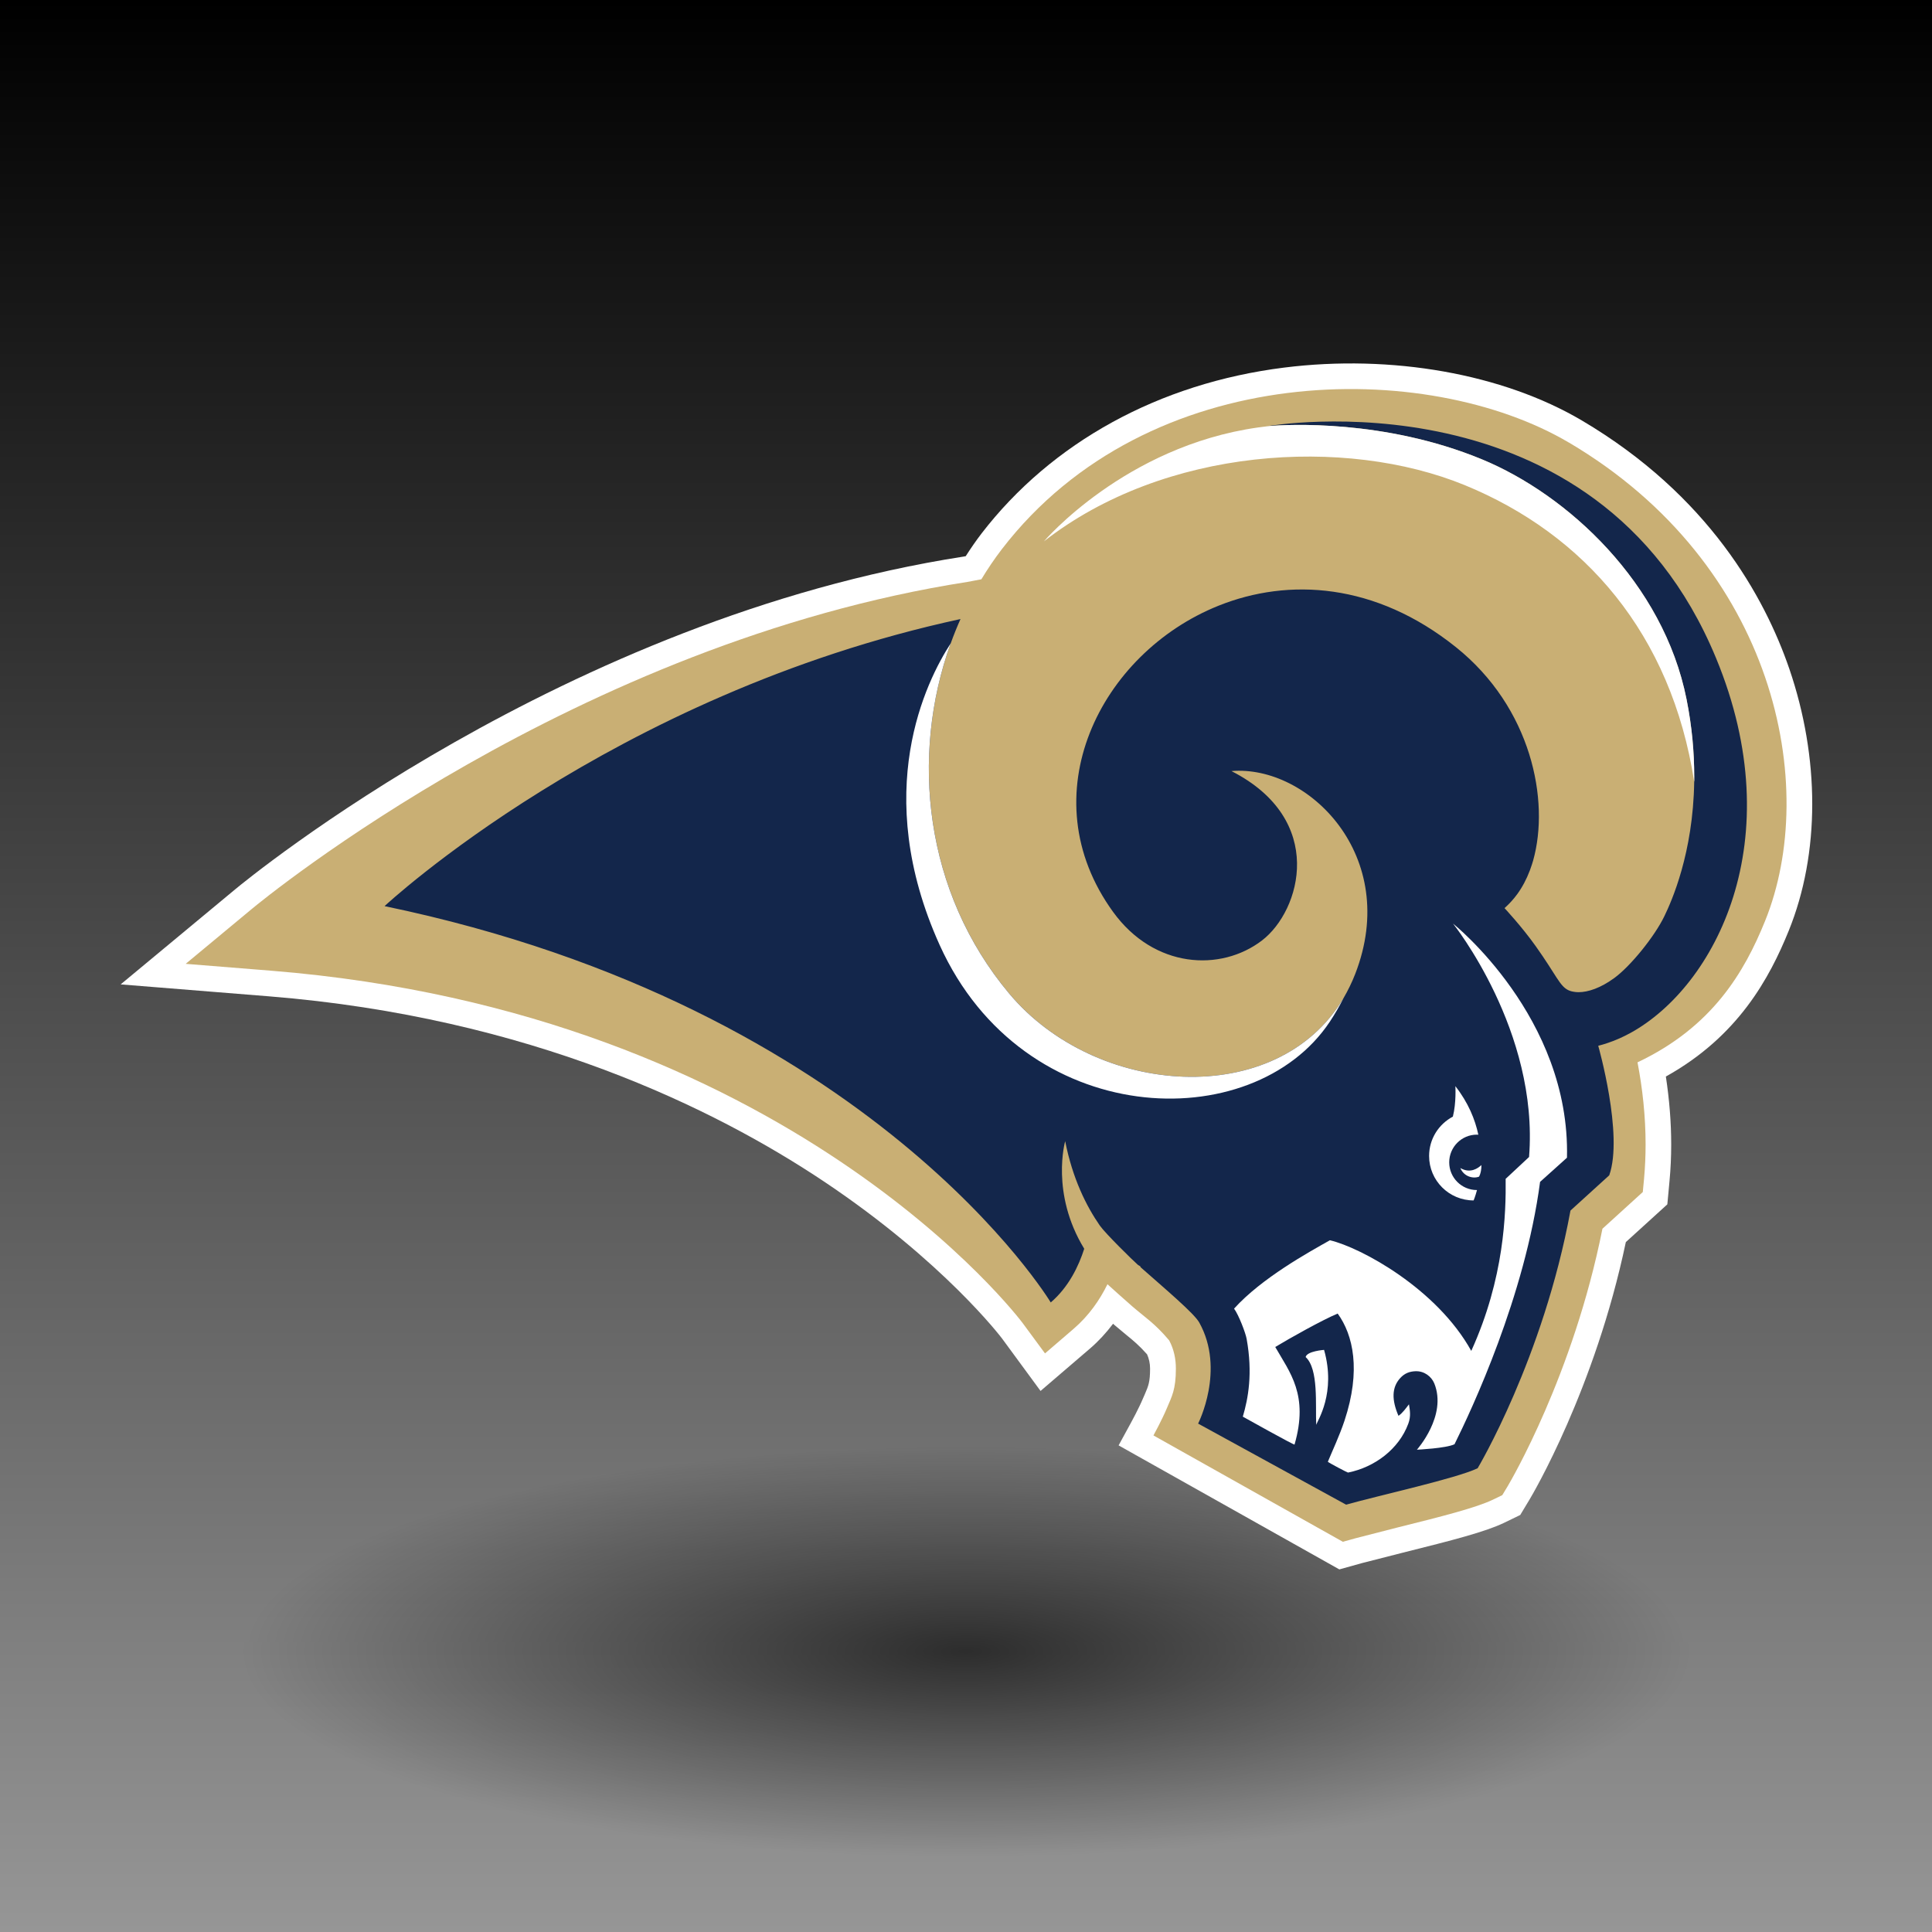 <?xml version="1.0" encoding="UTF-8" standalone="no"?>
<!-- Created with Inkscape (http://www.inkscape.org/) -->
<svg id="svg3837" xmlns:rdf="http://www.w3.org/1999/02/22-rdf-syntax-ns#" xmlns="http://www.w3.org/2000/svg" height="256" width="256" version="1.1" xmlns:cc="http://creativecommons.org/ns#" xmlns:xlink="http://www.w3.org/1999/xlink" xmlns:dc="http://purl.org/dc/elements/1.1/">
 <defs id="defs3839">
  <linearGradient id="linearGradient4389" y2="924.36" gradientUnits="userSpaceOnUse" x2="255.5" gradientTransform="matrix(1.004 0 0 1.004 795.86 -1056)" y1="924.36" x1=".498">
   <stop id="stop4393" offset="0"/>
   <stop id="stop4395" stop-color="#969696" offset="1"/>
  </linearGradient>
  <radialGradient id="radialGradient4421" gradientUnits="userSpaceOnUse" cy="208.25" cx="139" gradientTransform="matrix(1 0 0 .319 0 141.88)" r="85.5">
   <stop id="stop4417" stop-opacity=".652" offset="0"/>
   <stop id="stop4419" stop-opacity="0" offset="1"/>
  </radialGradient>
  <filter id="filter4515" height="1.512" width="1.163" y="-.256" x="-.082">
   <feGaussianBlur id="feGaussianBlur4517" stdDeviation="5.816"/>
  </filter>
 </defs>
 <g id="layer1" transform="translate(0 -796.36)">
  <rect id="rect3845" transform="rotate(90)" height="256" width="256" y="-256" x="796.36" fill="url(#linearGradient4389)"/>
  <path id="path4413" d="m224.5 208.25a85.5 27.25 0 1 1 -171 0 85.5 27.25 0 1 1 171 0z" transform="matrix(1.123 0 0 1 -28.07 806.86)" filter="url(#filter4515)" fill="url(#radialGradient4421)"/>
  <g id="g9151" transform="matrix(.799 0 0 .799 16 844.51)">
   <path id="path9153" fill="#fff" d="m205.88 198.95c0.088-0.019 6.78-1.731 6.78-1.731 8.316-2.074 13.607-3.443 16.713-4.922 0-0.007 2.716-1.317 2.716-1.317l1.558-2.587c0.452-0.751 10.827-18.278 15.955-42.668 1.451-1.315 6.882-6.259 6.882-6.259l0.154-1.636 0.207-2.233c0.19-2.009 0.281-4.04 0.281-6.057 0-3.639-0.302-7.425-0.885-11.272 11.998-6.675 17.194-16.333 20.375-24.176 2.597-6.399 3.898-13.586 3.898-21.046 0-7.363-1.272-14.992-3.793-22.374-4.1-11.941-13.39-28.79-34.41-41.202-13.1-7.734-31.55-11.008-49.38-8.771-20.708 2.594-38.537 12.38-50.199 27.539-0.906 1.184-1.772 2.442-2.602 3.738-0.124 0.017-0.403 0.071-0.403 0.071-66.135 10.3-118.56 53.361-120.76 55.185l-18.98 15.755 24.586 1.979c43.333 3.486 74.008 18.647 92.107 30.749 19.826 13.263 29.369 25.855 29.463 25.983l6.397 8.713 8.228-7.058c1.396-1.204 2.656-2.573 3.798-4.086 0.031 0.038 0.283 0.252 0.283 0.252l1.857 1.551c1.227 0.989 2.228 1.836 3.5 3.268 0.309 0.699 0.497 1.479 0.497 2.369 0 2.216-0.271 2.849-0.861 4.228l-0.291 0.666c-0.704 1.686-2.033 4.124-2.055 4.152l-2.012 3.686 36.607 20.566"/>
   <path id="path9155" fill="#13264b" d="m168.69 149.5c0.138 0.126 0.286 0.245 0.428 0.378l-0.019-0.124c0 0.001-0.15-0.085-0.409-0.254z"/>
   <g id="g9157">
    <path id="path9159" fill="#13264b" d="m230.67 89.161c-0.202 0.207-0.404 0.409-0.611 0.614l0.364-0.352c0.081-0.086 0.164-0.181 0.247-0.262z"/>
   </g>
   <path id="path9161" fill="#c9af74" d="m240.14 13.123c-23.43-13.843-69.68-13.955-94.03 17.703-1.218 1.593-2.347 3.258-3.386 4.98-1.051 0.209-1.847 0.356-2.311 0.435-64.926 10.112-116.55 52.463-118.71 54.261l-10.933 9.077 14.164 1.139c85.832 6.904 124.26 57.917 124.64 58.44l3.705 5.027 4.732-4.069c2.592-2.229 4.371-4.849 5.626-7.401 1.158 1.058 2.464 2.214 4.041 3.605 2.157 1.881 3.788 2.846 6.192 5.709 0.811 1.513 1.111 3.139 1.111 4.671 0 3.489-0.671 4.613-1.477 6.533-0.799 1.919-2.242 4.556-2.242 4.556l31.408 17.634 2.119-0.587 6.825-1.752c7.843-1.945 13.196-3.334 15.924-4.633l1.572-0.761 0.901-1.489c0.447-0.761 10.873-18.431 15.71-42.692 1.717-1.57 6.692-6.088 6.692-6.088l0.212-2.226c0.169-1.91 0.254-3.795 0.254-5.66 0-4.718-0.519-9.327-1.341-13.622 12.452-5.888 17.736-15.015 21.148-23.427 9.047-22.324 1.829-59.073-32.53-79.363z"/>
   <path id="path9163" fill="#13264b" d="m264.55 48.847c-19.862-48.019-74.42-38.43-74.42-38.43s0.152-0.015 0.43-0.041c2.794-0.224 18.961-1.158 35.161 5.529 14.223 5.872 30.111 20.495 33.955 39.819 0.913 4.59 1.268 8.842 1.268 12.689l-0.005 0.973c-0.178 11.836-3.738 19.791-4.944 22.285-1.617 3.358-5.607 8.291-8.302 10.255-2.262 1.66-4.35 2.356-5.943 2.356-0.309 0-0.59-0.031-0.854-0.083h-0.017c-0.269-0.043-0.528-0.124-0.756-0.224-1.505-0.688-2.021-2.49-5.463-7.32-2.278-3.215-5.175-6.316-5.175-6.316 0.286-0.247 0.545-0.519 0.811-0.78 0.124-0.138 0.25-0.274 0.38-0.409 0.314-0.335 0.606-0.718 0.904-1.113 0.833-1.137 1.543-2.461 2.107-3.958 0.021-0.066 0.041-0.109 0.06-0.171 0.183-0.48 0.335-0.975 0.485-1.475 2.792-9.95-0.292-25.355-12.816-35.377-13.313-10.659-27.703-11.541-39.362-6.868-19.62 7.867-31.491 31.481-17.479 50.792 6.792 9.367 17.835 9.969 24.696 4.716 6.423-4.93 10.737-20.007-5.075-28.083 12.702-1.075 28.116 14.076 20.53 33.633-0.557 1.43-1.213 2.764-1.94 4.012-10.999 18.542-41.022 16.485-55.453-0.759-14.059-16.796-16.447-39.315-9.697-58.059 0.491-1.36 1.036-2.718 1.627-4.041-57.993 12.535-95.515 47.61-95.515 47.61 81.086 16.828 110.48 65.726 110.48 65.726 3.006-2.583 4.638-6.05 5.553-8.903-5.625-9.21-3.161-17.841-3.161-17.841 1.229 6.202 3.496 10.749 5.757 14.009 0.97 1.354 5.437 5.736 6.309 6.502 0.259 0.169 0.409 0.254 0.409 0.254l0.019 0.124c4.064 3.594 8.889 7.648 9.746 9.191 4.364 7.846-0.193 16.754-0.193 16.754l24.542 13.446c5.472-1.545 18.28-4.347 21.814-6.04 0 0 10.88-18.19 15.396-42.735l6.431-5.848c2.38-6.742-1.827-21.479-1.827-21.479 0.519-0.133 1.056-0.288 1.591-0.474 1.277-0.423 2.554-0.994 3.833-1.698 13.898-7.701 26.678-31.786 14.102-62.15z"/>
   <path id="path9165" fill="#fff" d="m260.94 68.414c0-3.848-0.354-8.1-1.268-12.689-3.84-19.325-19.73-33.948-33.95-39.819-16.2-6.687-32.366-5.752-35.161-5.529-0.659 0.083-1.327 0.164-1.981 0.254-22.074 3.125-35.491 18.892-35.491 18.892 19.976-15.617 49.969-17.46 69.814-9.325 19.827 8.141 34.243 24.645 38.036 49.189 0-0.081 0.005-0.15 0.005-0.221-0.004-0.243-0.004-0.488 0.001-0.752z"/>
   <g id="g9167">
    <g id="g9169">
     <path id="path9171" fill="#fff" d="m196.5 164.79c0.209-0.989 3.058-1.189 3.058-1.189 2.023 7.158-1.113 11.752-1.303 12.435-0.153-3.254 0.425-9.275-1.755-11.246z"/>
    </g>
    <path id="path9173" fill="#fff" d="m147.33 104.5c-14.059-16.796-16.447-39.315-9.697-58.059-4.033 6.209-13.29 24.63-1.834 50 13.895 30.764 51.926 31.981 64.718 12.726 0.866-1.306 1.615-2.614 2.267-3.907-11 18.541-41.023 16.484-55.454-0.76z"/>
   </g>
   <g id="g9175">
    <path id="path9177" fill="#fff" d="m220.31 132.5c0-2.535 2.05-4.595 4.59-4.595 0.088 0 0.162 0.014 0.242 0.014-0.542-2.544-1.674-5.322-3.81-8.052 0 0 0.171 2.721-0.414 5.051-2.342 1.241-3.943 3.686-3.943 6.53 0 4.066 3.311 7.367 7.382 7.367 0 0 0.271-0.632 0.561-1.722h-0.019c-2.539 0.002-4.589-2.057-4.589-4.593z"/>
    <path id="path9179" fill="#13264b" d="m225.41 134.51c-0.05 0.124-0.09 0.233-0.152 0.352-0.928 0.38-2.502 0.043-3.113-1.427 1.715 1.008 3.032-0.069 3.384-0.395 0.069-0.057 0.104-0.095 0.104-0.095s0.072 0.719-0.223 1.565z"/>
    <path id="path9181" fill="#fff" d="m225.64 132.95s-0.036 0.038-0.104 0.095c-0.352 0.326-1.669 1.403-3.384 0.395 0.611 1.47 2.186 1.807 3.113 1.427 0.062-0.119 0.102-0.228 0.152-0.352 0.294-0.847 0.223-1.565 0.223-1.565z"/>
   </g>
   <path id="path9183" fill="#fff" d="m239.84 131.73c0.571-23.315-18.896-38.825-18.896-38.825s14.269 17.789 12.609 38.707l-3.881 3.619c0.062 5.679-0.205 16.457-5.703 28.538-5.698-10.302-18.262-17.123-23.441-18.35-3.522 1.983-11.339 6.283-15.896 11.339 0.797 1.094 1.915 4.057 2.085 5.022 1.035 5.731 0.255 9.888-0.635 12.892 0.012 0.01 8.702 4.863 8.578 4.623 2.38-8.233-0.785-11.947-3.199-16.173 2.347-1.427 7.807-4.485 10.352-5.546 2.575 3.546 3.9 9.415 1.132 17.767-0.833 2.501-2.036 5.049-2.761 6.809 0.01 0.09 3.394 1.897 3.373 1.788 4.397-0.885 8.416-3.891 9.971-8.109 0.464-1.253 0.259-2.221 0.107-3.206-0.433 0.552-1.025 1.427-1.738 1.912-1.127-2.611-1.142-4.692 0.285-6.259 0.737-0.809 1.563-1.106 2.55-1.139 1.46-0.05 2.635 0.894 3.099 2.009 2.183 5.365-2.88 11.006-2.88 11.006s4.844-0.224 6.24-0.906c2.854-5.762 11.682-24.549 14.188-43.51l4.461-4.008z"/>
  </g>
 </g>
</svg>
